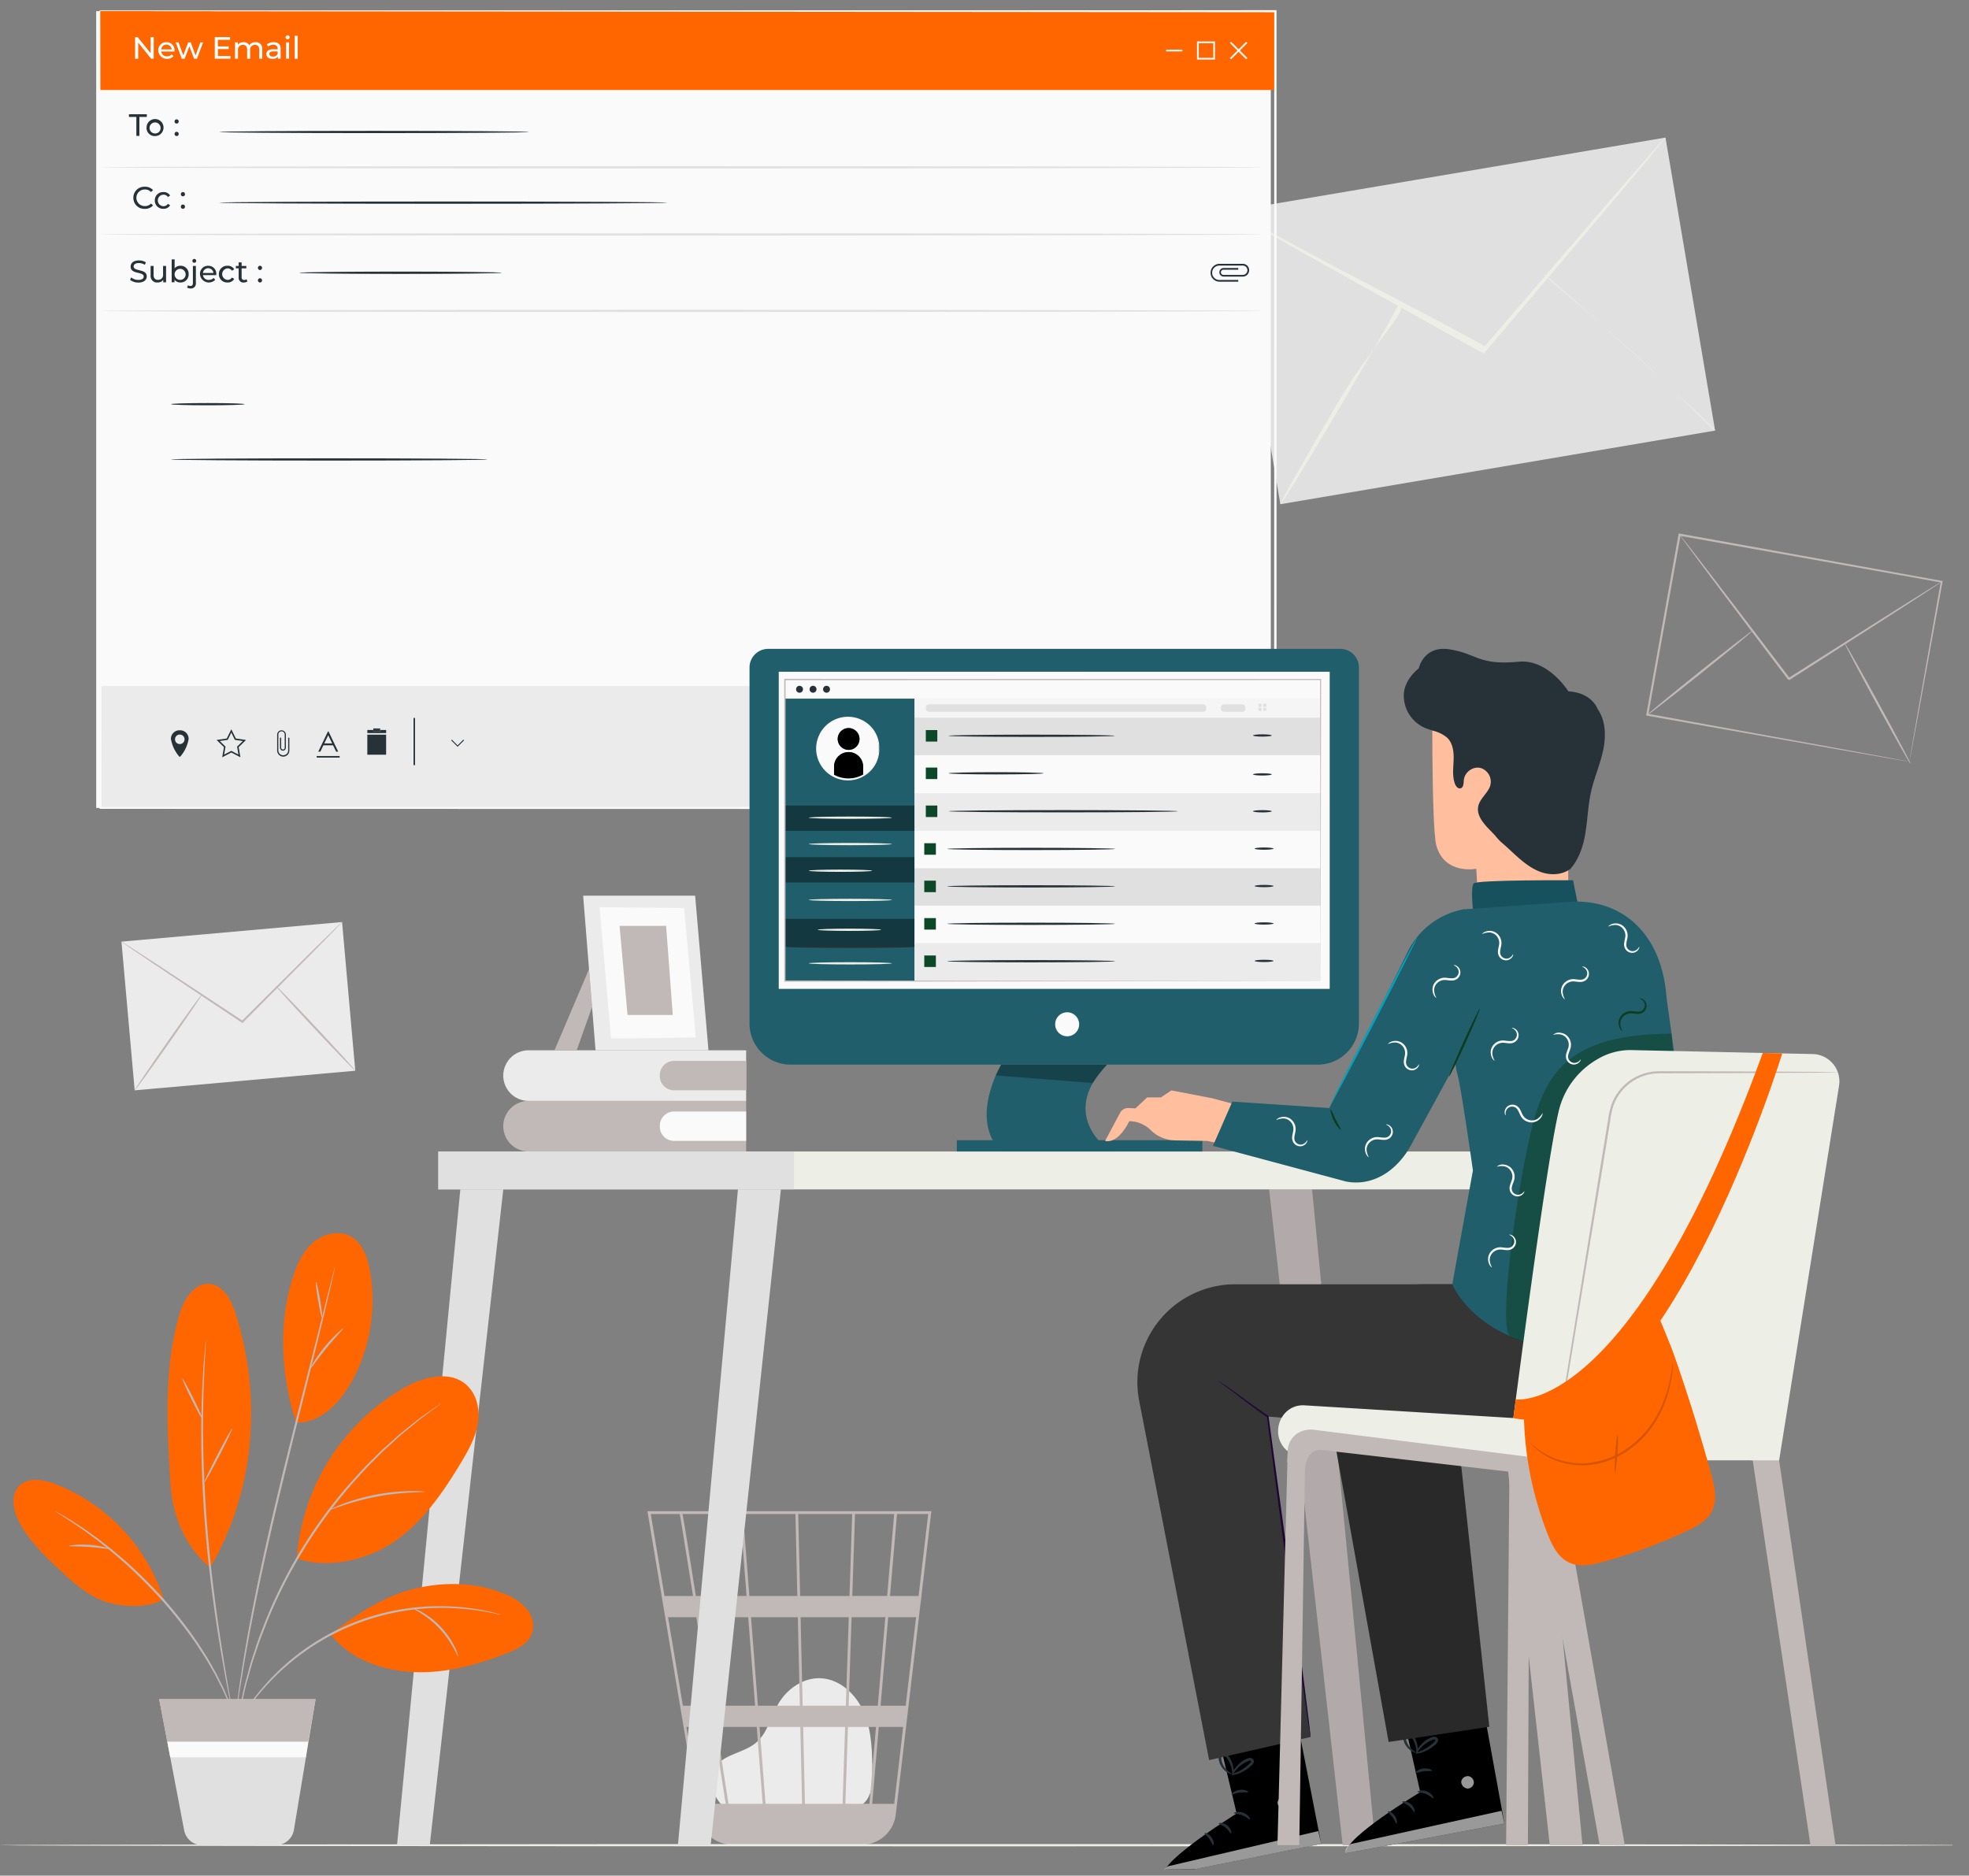 <svg xmlns="http://www.w3.org/2000/svg" xmlns:xlink="http://www.w3.org/1999/xlink" width="636.43" height="606.268" viewBox="0 0 636.43 606.268">
  <rect x="0" y="0" width="636.43" height="606.268" fill="#808080" stroke="none"/>
  <defs>
    <clipPath id="clip-path">
      <path id="Caminho_464" data-name="Caminho 464" d="M184.825,263.18l631.1-3.274V862.9l-631.1,3.274Z" fill="none"/>
    </clipPath>
    <clipPath id="clip-path-2">
      <rect id="Retângulo_231" data-name="Retângulo 231" width="379.947" height="39.601" transform="translate(217.229 481.653)" fill="none"/>
    </clipPath>
    <clipPath id="clip-path-3">
      <rect id="Retângulo_232" data-name="Retângulo 232" width="35.947" height="5.938" transform="translate(506.688 604.031)" fill="none"/>
    </clipPath>
    <clipPath id="clip-path-4">
      <rect id="Retângulo_233" data-name="Retângulo 233" width="41.895" height="8.174" transform="translate(438.53 520.28)" fill="none"/>
    </clipPath>
    <clipPath id="clip-path-5">
      <rect id="Retângulo_234" data-name="Retângulo 234" width="41.895" height="8.174" transform="translate(438.53 536.969)" fill="none"/>
    </clipPath>
    <clipPath id="clip-path-6">
      <rect id="Retângulo_235" data-name="Retângulo 235" width="41.895" height="9.039" transform="translate(438.53 556.901)" fill="none"/>
    </clipPath>
    <clipPath id="clip-path-7">
      <rect id="Retângulo_236" data-name="Retângulo 236" width="4.094" height="4.048" transform="translate(657.119 833.976)" fill="none"/>
    </clipPath>
    <clipPath id="clip-path-8">
      <rect id="Retângulo_237" data-name="Retângulo 237" width="51.359" height="13.731" transform="translate(619.722 845.22)" fill="none"/>
    </clipPath>
    <clipPath id="clip-path-9">
      <rect id="Retângulo_238" data-name="Retângulo 238" width="4.096" height="4.047" transform="translate(597.736 840.68)" fill="none"/>
    </clipPath>
    <clipPath id="clip-path-10">
      <rect id="Retângulo_239" data-name="Retângulo 239" width="51.235" height="14.398" transform="translate(560.643 851.777)" fill="none"/>
    </clipPath>
    <clipPath id="clip-path-11">
      <rect id="Retângulo_240" data-name="Retângulo 240" width="59.321" height="101.145" transform="translate(671.632 593.999)" fill="none"/>
    </clipPath>
  </defs>
  <g id="Grupo_194" data-name="Grupo 194" transform="translate(-184.825 -259.905)">
    <rect id="Retângulo_230" data-name="Retângulo 230" width="636.43" height="602.994" transform="translate(184.825 263.18)" fill="none"/>
    <g id="Grupo_104" data-name="Grupo 104">
      <g id="Grupo_103" data-name="Grupo 103">
        <g id="Grupo_193" data-name="Grupo 193">
          <g id="Grupo_192" data-name="Grupo 192" clip-path="url(#clip-path)">
            <g id="Grupo_102" data-name="Grupo 102">
              <path id="Caminho_151" data-name="Caminho 151" d="M691.556,488.342l.2,67.391-28.91,1.379-.836-16.391s-10.269,2.039-12.918-7.5c-1.693-6.092-1.271-53.175-1.271-53.175Z" fill="#ffbe9d"/>
              <path id="Caminho_152" data-name="Caminho 152" d="M692.061,541.121c3.078-3.2,4.5-7.648,5.217-12.029s.84-8.853,1.8-13.191c1.01-4.551,2.931-8.862,3.91-13.42s.888-9.661-1.812-13.461c0,0-1.782-5.221-9.418-5.644,0,0-6.485-10.5-16.063-9.581-13.024,1.246-13.379-2.585-22.35-4-8.386-1.319-9.944,6.156-9.944,6.156s-4.611,3.424-4.824,8.354a1.155,1.155,0,0,1-.005.132,11.366,11.366,0,0,0,7.771,11.11q.867.293,1.741.572a11.03,11.03,0,0,1,4.57,2.3c1.814,1.807,2.111,4.617,2.017,7.18s-.457,5.205.408,7.613c.294.822,1,1.723,1.843,1.5,1.005-.268.96-1.668,1.059-2.7.286-3.017,4.163-5.308,6.889-3.1a4.615,4.615,0,0,1,1.385,5.612c-1.013,2.123-3.223,3.783-3.652,6.135-.722,3.963,3.928,7.428,5.7,9.583a16.014,16.014,0,0,0,2.028,2.129c3.836,3.229,7.6,7.694,12.641,9.443,3.383,1.171,7.5.879,10.073-1.617" fill="#263238"/>
              <path id="Caminho_156" data-name="Caminho 156" d="M660.912,553.854s-.788-7.16.246-8.389,32.13-1.024,32.13-1.024l1.637,8.211-3.461,6.139-29.581,2.572Z" fill="#17515d"/>
              <path id="Caminho_23" data-name="Caminho 23" d="M419.115,844.341c-1.962-1.682-6.337-7.011-2.968-13.211,1.237-2.271,3.865-3.4,6.242-4.4s4.878-1.869,6.845-3.545c3.711-3.157,4.734-8.4,7.2-12.614,2.829-4.836,8.107-8.456,13.684-8.2,6.385.291,11.71,5.507,14.125,11.453s2.5,12.551,2.549,18.972c.026,3.551-.131,7.555-2.737,9.953-2.4,2.21-6.024,2.238-9.28,2.138l-34.9-1.073" fill="#ebebeb"/>
              <path id="Caminho_24" data-name="Caminho 24" d="M485.863,748.374H394.085l16.532,98.579a11.01,11.01,0,0,0,7.837,8.777c.109.034.219.057.321.087.274.07.537.162.817.211a11.52,11.52,0,0,0,1.869.219c.006.03.01.064.015.095l.448-.071H462.83a11.536,11.536,0,0,0,2.247-.22,11.052,11.052,0,0,0,9.286-9.635l7.968-67.922.361-2.7h-.042l3.155-26.9ZM468.55,811.256h-9.419l.949-28.61h10.914Zm3.358-28.61h9.014l-3.357,28.61H469.46ZM445,842.971l-.573-24.854h13.563l-.825,24.854Zm-14.665-24.858h13.179l.573,24.854h-11.82Zm1.018,24.854H420.3c-1.05-6.706-2.419-15.433-3.9-24.854h13.014ZM429.8,811.252l-2.224-28.61H442.7l.66,28.61Zm14.465,0-.66-28.61H459.17l-.95,28.61Zm-.817-35.472-.611-26.491h17.436L459.4,775.78Zm-.912,0H427.046l-2.059-26.491h16.944Zm-16.407,0H409.74c-.579-3.659-1.131-7.124-1.628-10.239-1.71-10.711-2.353-14.74-2.71-16.255h18.672Zm.533,6.861,2.224,28.609H415.333c-.456-2.9-.918-5.839-1.381-8.779-1.063-6.753-2.127-13.505-3.126-19.831ZM414.409,811.25h-8.856l-4.8-28.609H409.9c1.4,8.842,2.947,18.687,4.506,28.609m1.077,6.861c1.351,8.6,2.679,17.081,3.9,24.853h-8.51L406.7,818.113Zm42.589,24.853.825-24.853h9.065l-2.124,24.853Zm2.231-67.185.879-26.491h12.653l-2.263,26.491ZM404.538,749.29c.363,1.916,2.039,12.341,4.287,26.491h-9.212L395.17,749.29Zm69.312,93.681h-7.1l2.124-24.854h7.879Zm7.883-67.185H472.5l2.263-26.492h10.081Z" fill="#c1b8b8"/>
              <rect id="Retângulo_76" data-name="Retângulo 76" width="142.521" height="96.065" transform="translate(582.63 328.17) rotate(-9.613)" fill="#e0e0e0"/>
              <path id="Caminho_25" data-name="Caminho 25" d="M723.142,304.362a10.057,10.057,0,0,1-1.1,1.481l-3.331,4.092-12.441,14.9-41.528,48.975-.342.4-.465-.257-1.12-.621-56.83-31.7-17.148-9.736-4.632-2.7a10.1,10.1,0,0,1-1.572-1.02,10.117,10.117,0,0,1,1.7.792l4.749,2.492,17.35,9.378c14.7,8.087,36.885,19.148,59.1,31.373l-.962.621-.8.146,41.821-48.723,12.751-14.638q2.19-2.451,3.518-3.933a10.053,10.053,0,0,1,1.291-1.319" fill="#edefe6"/>
              <path id="Caminho_26" data-name="Caminho 26" d="M598.678,422.881c-.308-.182,8.059-14.95,18.687-32.993,12.063-20.478,23.612-30.084,19.8-32.338.307.181-8.057,14.95-18.686,33s-19.492,32.516-19.8,32.335" fill="#edefe6"/>
              <path id="Caminho_27" data-name="Caminho 27" d="M683.671,348.452c.241-.265,12.861,10.855,28.2,24.831s27.566,25.526,27.325,25.791-10.779-10.852-26.115-24.834-29.646-25.522-29.4-25.787" fill="#edefe6"/>
              <rect id="Retângulo_77" data-name="Retângulo 77" width="71.587" height="48.253" transform="translate(224.084 564.277) rotate(-5.077)" fill="#ebebeb"/>
              <path id="Caminho_28" data-name="Caminho 28" d="M295.39,557.942a4.921,4.921,0,0,1-.607.7l-1.831,1.917c-1.661,1.7-3.978,4.062-6.824,6.968L263.386,590.4l-.187.189-.22-.147-.536-.355-27.2-18.138-8.2-5.557-2.21-1.539a5.189,5.189,0,0,1-.747-.573,5.2,5.2,0,0,1,.819.465l2.279,1.437,8.315,5.386,27.3,17.978.537.355-.408.042c8.928-8.873,16.99-16.883,22.878-22.736,2.908-2.843,5.277-5.166,6.97-6.822.8-.761,1.429-1.369,1.915-1.831a5.118,5.118,0,0,1,.7-.607" fill="#c1b8b8"/>
              <path id="Caminho_29" data-name="Caminho 29" d="M228.355,612.34c-.147-.1,4.63-7.166,10.662-15.777s11.055-15.508,11.2-15.4-4.63,7.168-10.67,15.777S228.5,612.441,228.355,612.34" fill="#c1b8b8"/>
              <path id="Caminho_30" data-name="Caminho 30" d="M273.872,578.451c.13-.122,6.01,5.948,13.13,13.555s12.788,13.877,12.658,14-6.01-5.946-13.133-13.557-12.787-13.876-12.657-14" fill="#c1b8b8"/>
              <path id="Caminho_31" data-name="Caminho 31" d="M801.988,506.111s.048-.38.162-1.082q.184-1.092.523-3.1c.472-2.727,1.158-6.688,2.033-11.745,1.781-10.132,4.332-24.65,7.438-42.315l.229.33-84.719-15.125h-.006l.41-.284c-3.738,20.77-7.286,40.5-10.467,58.18l-.261-.375L778.3,501.7l17.426,3.213,4.641.873,1.2.235a4.006,4.006,0,0,1,.418.1,2.793,2.793,0,0,1-.387-.051l-1.174-.19-4.593-.785c-4.061-.707-9.948-1.733-17.383-3.03l-61.234-10.82-.318-.056.059-.32c3.162-17.68,6.691-37.417,10.406-58.191l.062-.347.349.061h.006l84.694,15.26.281.05-.051.28c-3.239,17.715-5.9,32.275-7.762,42.436-.933,5.019-1.662,8.949-2.164,11.652q-.373,1.964-.577,3.033c-.132.679-.212,1.012-.212,1.012" fill="#c1b8b8"/>
              <path id="Caminho_32" data-name="Caminho 32" d="M812.426,447.928a7.511,7.511,0,0,1-.964.7l-2.842,1.888L798.1,457.35l-34.846,22.327c-.948-.167-.27-.057-.486-.1l-.015-.019-.029-.038-.056-.076-.11-.151-.227-.3-.456-.6-.907-1.2-1.794-2.37-3.508-4.636c-2.294-3.039-4.507-5.973-6.62-8.769l-11.177-14.873-7.486-10.066q-1.265-1.736-2.007-2.757a7.368,7.368,0,0,1-.66-.989,7.637,7.637,0,0,1,.77.9q.783.988,2.112,2.676l7.666,9.93c3.229,4.224,7.055,9.233,11.3,14.782l6.654,8.745q1.727,2.277,3.517,4.629l1.8,2.368.907,1.2.456.6.229.3.11.151.056.075.03.037.014.02c-.205-.035.481.1-.457-.071l34.956-22.152,10.638-6.646,2.912-1.777a7.5,7.5,0,0,1,1.041-.578" fill="#c1b8b8"/>
              <path id="Caminho_33" data-name="Caminho 33" d="M751.256,463.8c.122.152-7.425,6.4-16.853,13.943s-17.176,13.545-17.3,13.392,7.424-6.393,16.856-13.944,17.172-13.542,17.295-13.391" fill="#c1b8b8"/>
              <path id="Caminho_34" data-name="Caminho 34" d="M802.412,506.886c-.171.1-5.08-8.564-10.962-19.333s-10.513-19.581-10.341-19.676,5.077,8.562,10.961,19.335,10.514,19.58,10.342,19.676" fill="#c1b8b8"/>
              <path id="Caminho_35" data-name="Caminho 35" d="M426,615.755v16.352H355.676a8.177,8.177,0,0,1,0-16.354" fill="#c1b8b8"/>
              <path id="Caminho_36" data-name="Caminho 36" d="M426,628.681H402.7a4.609,4.609,0,0,1-4.609-4.609v-.28a4.609,4.609,0,0,1,4.609-4.609H426Z" fill="#fafafa"/>
              <path id="Caminho_37" data-name="Caminho 37" d="M426,599.4v16.357H355.676a8.178,8.178,0,0,1,0-16.357Z" fill="#ebebeb"/>
              <path id="Caminho_38" data-name="Caminho 38" d="M426,612.328H402.7a4.61,4.61,0,0,1-4.609-4.609v-.281a4.61,4.61,0,0,1,4.609-4.609H426Z" fill="#c1b8b8"/>
              <path id="Caminho_39" data-name="Caminho 39" d="M375.213,573.164,364.044,599.4h7.189l4.962-14.012Z" fill="#c1b8b8"/>
              <path id="Caminho_40" data-name="Caminho 40" d="M409.51,549.424l4.315,49.976H377.319l-4.01-49.976Z" fill="#ebebeb"/>
              <path id="Caminho_41" data-name="Caminho 41" d="M405.944,553.388l3.782,41.86-27.4.361-3.706-42.464Z" fill="#fafafa"/>
              <path id="Caminho_42" data-name="Caminho 42" d="M400.13,559.183l2.151,28.8h-14.62l-2.579-28.8Z" fill="#c1b8b8"/>
              <path id="Caminho_43" data-name="Caminho 43" d="M821.255,856.339c0,.2-142.481.366-318.2.366-175.779,0-318.228-.163-318.228-.366s142.451-.366,318.228-.366c175.718,0,318.2.162,318.2.366" fill="#edefe6"/>
              <rect id="Retângulo_78" data-name="Retângulo 78" width="379.658" height="257.546" transform="translate(215.923 263.515)" fill="#fafafa"/>
              <path id="Caminho_44" data-name="Caminho 44" d="M597.321,521.254H217.085V263.322H597.321Zm-.291-257.739H217.372v257.55H597.03" fill="#fafafa"/>
              <path id="Caminho_45" data-name="Caminho 45" d="M597.321,521.254H217.085V263.322H597.321Zm-.291-257.739H217.372v257.55H597.03" fill="#fafafa"/>
              <path id="Retângulo_79" data-name="Retângulo 79" d="M0,0H379.947V25.532H0Z" transform="translate(217.229 263.467)" fill="#f60"/>
              <g id="Grupo_74" data-name="Grupo 74">
                <g id="Grupo_73" data-name="Grupo 73">
                  <g id="Grupo_173" data-name="Grupo 173">
                    <g id="Grupo_172" data-name="Grupo 172" clip-path="url(#clip-path-2)">
                      <g id="Grupo_72" data-name="Grupo 72">
                        <rect id="Retângulo_80" data-name="Retângulo 80" width="379.947" height="39.601" transform="translate(217.229 481.653)" fill="#ebebeb"/>
                      </g>
                    </g>
                  </g>
                </g>
              </g>
              <path id="Caminho_46" data-name="Caminho 46" d="M289.347,500.817h3.137l.989,2.055h.674l-3.14-6.556h-.172l-3.147,6.556h.681Zm1.571-3.268,1.27,2.657h-2.547Z" fill="#263238"/>
              <rect id="Retângulo_82" data-name="Retângulo 82" width="7.428" height="0.523" transform="translate(287.18 504.269)" fill="#263238"/>
              <path id="Caminho_47" data-name="Caminho 47" d="M243.185,495.954h-.5a2.764,2.764,0,0,0-2.609,2.817,11.7,11.7,0,0,0,2.609,5.587s.2.343.5,0a11.7,11.7,0,0,0,2.61-5.587,2.764,2.764,0,0,0-2.61-2.817m-.25,4.459a1.539,1.539,0,1,1,1.539-1.539h0a1.539,1.539,0,0,1-1.539,1.539" fill="#263238"/>
              <path id="Caminho_48" data-name="Caminho 48" d="M277.971,502.5a1.591,1.591,0,0,1-3.18,0v-5.136a1.029,1.029,0,1,1,2.057,0h0v4.356h.006a.585.585,0,0,1-1.143-.009v-3.354h-.385v3.363h.012a.95.95,0,0,0,1.883,0h.009v-.086c0-.024,0-.046,0-.071h0v-4.247h0a1.413,1.413,0,0,0-2.823,0h0v5.366h.01a1.972,1.972,0,0,0,3.927,0h.009v-4.324h-.382Z" fill="#263238"/>
              <path id="Caminho_49" data-name="Caminho 49" d="M261.062,498.612l-1.472-2.979-1.47,2.979-3.289.478,2.379,2.321-.562,3.277,2.942-1.548,2.943,1.547-.563-3.277,2.381-2.321Zm.833,5.2-2.308-1.209-2.308,1.209.42-2.442.024-.125-1.869-1.818,2.58-.375,1.15-2.336,1.155,2.336,2.574.375-1.766,1.733-.089.087Z" fill="#263238"/>
              <path id="Caminho_50" data-name="Caminho 50" d="M318.972,491.973h-.478v15.265h.478Zm-.235,15.264" fill="#263238"/>
              <rect id="Retângulo_83" data-name="Retângulo 83" width="6.077" height="6.477" transform="translate(303.553 497.375)" fill="#263238"/>
              <path id="Caminho_51" data-name="Caminho 51" d="M305.473,495.859v.5h2.24v-.5h1.918v1h-6.078v-1Z" fill="#263238"/>
              <rect id="Retângulo_84" data-name="Retângulo 84" width="2.239" height="0.498" transform="translate(305.473 495.361)" fill="#263238"/>
              <rect id="Retângulo_85" data-name="Retângulo 85" width="2.239" height="0.498" transform="translate(305.473 495.859)" fill="#263238"/>
              <path id="Caminho_52" data-name="Caminho 52" d="M332.731,500.844l1.869-1.869.226.226-2.088,2.089-2.089-2.089.227-.226Z" fill="#263238"/>
              <path id="Caminho_53" data-name="Caminho 53" d="M561.741,276.512h5.267v-.28h0v-.278h-5.267Z" fill="#fafafa"/>
              <path id="Caminho_54" data-name="Caminho 54" d="M588.013,273.8l-.4-.395-2.436,2.438-2.436-2.437-.394.395,2.436,2.436-2.436,2.437.394.4,2.436-2.437,2.436,2.437.4-.4-2.434-2.438Z" fill="#fafafa"/>
              <path id="Caminho_55" data-name="Caminho 55" d="M571.733,279.146h5.826v-5.832h-5.826Zm.56-5.267H577v4.711h-4.709Z" fill="#fafafa"/>
              <path id="Caminho_56" data-name="Caminho 56" d="M588.587,347.248a2.068,2.068,0,0,0-2-2.064h-7.851v.013a2.887,2.887,0,0,0,0,5.749v.014h6.327V350.4H579a2.326,2.326,0,0,1-.1-4.651h7.62a1.506,1.506,0,1,1,0,3.012h-6.376v.006a.854.854,0,0,1,.011-1.678h4.909v-.562h-4.92v.022a1.389,1.389,0,0,0,0,2.748v.013h.127c.035,0,.069.011.1.011v-.011h6.214a2.07,2.07,0,0,0,2-2.064" fill="#263238"/>
              <path id="Caminho_57" data-name="Caminho 57" d="M234.508,271.9v6.99h-.819l-4.195-5.213v5.213h-1V271.9h.818l4.194,5.212V271.9Z" fill="#fff"/>
              <path id="Caminho_58" data-name="Caminho 58" d="M241.219,276.559h-4.294a1.793,1.793,0,0,0,1.917,1.547,1.975,1.975,0,0,0,1.528-.638l.529.619a2.885,2.885,0,0,1-4.932-1.848,2.59,2.59,0,0,1,2.483-2.694c.058,0,.116,0,.174,0a2.552,2.552,0,0,1,2.62,2.481c0,.082,0,.164-.005.246s-.01.2-.02.288m-4.294-.689h3.4a1.708,1.708,0,0,0-3.4,0" fill="#fff"/>
              <path id="Caminho_59" data-name="Caminho 59" d="M250.469,273.594l-1.979,5.293h-.919l-1.525-4.015-1.548,4.016h-.918l-1.969-5.294h.909l1.539,4.216,1.6-4.216h.809l1.568,4.234,1.578-4.234Z" fill="#fff"/>
              <path id="Caminho_60" data-name="Caminho 60" d="M259.324,278.018v.869h-5.073V271.9h4.933v.869h-3.933v2.146h3.5v.849h-3.5v2.257Z" fill="#fff"/>
              <path id="Caminho_61" data-name="Caminho 61" d="M269.582,275.841v3.046h-.961v-2.936c0-1.039-.5-1.548-1.368-1.548a1.539,1.539,0,0,0-1.6,1.473,1.522,1.522,0,0,0,.015.286v2.726h-.959v-2.937c0-1.039-.5-1.548-1.369-1.548a1.538,1.538,0,0,0-1.6,1.473,1.608,1.608,0,0,0,.014.286v2.726h-.958v-5.294h.919v.789a2.144,2.144,0,0,1,1.827-.838,1.958,1.958,0,0,1,1.838.978,2.382,2.382,0,0,1,2.035-.978,2.028,2.028,0,0,1,2.18,1.866,2,2,0,0,1-.012.43" fill="#fff"/>
              <path id="Caminho_62" data-name="Caminho 62" d="M275.532,275.691v3.195h-.907v-.7a1.968,1.968,0,0,1-1.738.758c-1.2,0-1.957-.638-1.957-1.557,0-.849.55-1.548,2.127-1.548h1.52v-.189c0-.809-.468-1.28-1.417-1.28a2.682,2.682,0,0,0-1.677.571l-.4-.719a3.518,3.518,0,0,1,2.187-.679c1.448,0,2.266.7,2.266,2.147m-.959,1.577v-.739H273.1c-.948,0-1.216.368-1.216.819,0,.529.439.858,1.168.858a1.538,1.538,0,0,0,1.527-.938" fill="#fff"/>
              <path id="Caminho_63" data-name="Caminho 63" d="M277.133,271.956a.632.632,0,0,1,.634-.628h.015a.619.619,0,0,1,.647.591v.017a.65.65,0,0,1-1.3.02m.17,1.638h.959v5.293H277.3Z" fill="#fff"/>
              <rect id="Retângulo_86" data-name="Retângulo 86" width="0.959" height="7.41" transform="translate(280.086 271.478)" fill="#fff"/>
              <path id="Caminho_64" data-name="Caminho 64" d="M228.9,297.7h-2.4v-.868h5.781v.868h-2.4v6.122H228.9Z" fill="#263238"/>
              <path id="Caminho_65" data-name="Caminho 65" d="M232.19,301.177a2.748,2.748,0,1,1,2.787,2.708h-.031a2.633,2.633,0,0,1-2.754-2.506c0-.067,0-.134,0-.2m4.533,0a1.784,1.784,0,1,0-1.777,1.869,1.737,1.737,0,0,0,1.781-1.691,1.519,1.519,0,0,0,0-.178" fill="#263238"/>
              <path id="Caminho_66" data-name="Caminho 66" d="M241.247,299.159a.667.667,0,0,1,.656-.678h.024a.66.66,0,0,1,.66.659c0,.006,0,.013,0,.019a.666.666,0,0,1-.642.689h-.017a.676.676,0,0,1-.68-.673v-.016m0,4.035a.669.669,0,0,1,.658-.679h.022a.66.66,0,0,1,.66.659v.02a.66.66,0,0,1-.63.688h-.029a.675.675,0,0,1-.68-.67v-.018" fill="#263238"/>
              <path id="Caminho_67" data-name="Caminho 67" d="M227.927,323.841a3.536,3.536,0,0,1,3.491-3.579c.073,0,.145,0,.218,0a3.454,3.454,0,0,1,2.655,1.089l-.648.628a2.593,2.593,0,0,0-1.968-.829,2.688,2.688,0,0,0-.153,5.374h.153a2.6,2.6,0,0,0,1.968-.84l.648.631a3.468,3.468,0,0,1-2.666,1.1,3.533,3.533,0,0,1-3.691-3.367c0-.07-.005-.139,0-.208" fill="#263238"/>
              <path id="Caminho_68" data-name="Caminho 68" d="M234.861,324.69a2.638,2.638,0,0,1,2.574-2.7c.075,0,.151,0,.226,0a2.361,2.361,0,0,1,2.155,1.129l-.729.471a1.648,1.648,0,0,0-1.436-.76,1.863,1.863,0,0,0,0,3.725,1.648,1.648,0,0,0,1.436-.758l.729.458a2.368,2.368,0,0,1-2.155,1.138,2.652,2.652,0,0,1-2.793-2.5c0-.068,0-.136,0-.2" fill="#263238"/>
              <path id="Caminho_69" data-name="Caminho 69" d="M243.278,322.673a.667.667,0,0,1,.656-.679h.023a.66.66,0,0,1,.66.66v.019a.666.666,0,0,1-.643.688h-.017a.676.676,0,0,1-.679-.673v-.016m0,4.035a.669.669,0,0,1,.657-.68h.022a.66.66,0,0,1,.66.66v.02a.66.66,0,0,1-.631.687h-.029a.675.675,0,0,1-.679-.67v-.018" fill="#263238"/>
              <path id="Caminho_70" data-name="Caminho 70" d="M226.874,350.357l.368-.78a3.593,3.593,0,0,0,2.309.809c1.209,0,1.727-.468,1.727-1.078,0-1.707-4.233-.629-4.233-3.225,0-1.078.838-2,2.676-2a4.119,4.119,0,0,1,2.248.618l-.33.8a3.609,3.609,0,0,0-1.917-.568c-1.188,0-1.7.5-1.7,1.108,0,1.708,4.233.641,4.233,3.207,0,1.068-.859,1.987-2.706,1.987a4.147,4.147,0,0,1-2.676-.879" fill="#263238"/>
              <path id="Caminho_71" data-name="Caminho 71" d="M238.5,345.863v5.293h-.913v-.8a2.148,2.148,0,0,1-1.8.858,2.078,2.078,0,0,1-2.279-1.857,2.125,2.125,0,0,1,0-.451v-3.044h.959V348.8c0,1.039.518,1.558,1.429,1.558a1.561,1.561,0,0,0,1.638-1.759v-2.735Z" fill="#263238"/>
              <path id="Caminho_72" data-name="Caminho 72" d="M245.8,348.51a2.578,2.578,0,0,1-2.442,2.7c-.078,0-.156,0-.234,0a2.233,2.233,0,0,1-1.887-.9v.839h-.919v-7.409h.954v2.916a2.252,2.252,0,0,1,1.848-.849,2.569,2.569,0,0,1,2.676,2.456c0,.08,0,.16,0,.24m-.968,0a1.784,1.784,0,1,0-1.788,1.869,1.745,1.745,0,0,0,1.792-1.7c0-.058,0-.116,0-.174" fill="#263238"/>
              <path id="Caminho_73" data-name="Caminho 73" d="M245.3,352.833l.31-.738a1.2,1.2,0,0,0,.778.25c.509,0,.789-.321.789-.929v-5.555h.959v5.532a1.579,1.579,0,0,1-1.383,1.753,1.546,1.546,0,0,1-.3.006,1.882,1.882,0,0,1-1.149-.32M247,344.225a.632.632,0,0,1,.635-.629h.014a.624.624,0,1,1-.649.629" fill="#263238"/>
              <path id="Caminho_74" data-name="Caminho 74" d="M254.719,348.828h-4.3a1.792,1.792,0,0,0,1.917,1.547,1.979,1.979,0,0,0,1.528-.638l.528.619a2.885,2.885,0,0,1-4.932-1.848,2.591,2.591,0,0,1,2.484-2.694c.057,0,.114,0,.172,0a2.552,2.552,0,0,1,2.621,2.48c0,.082,0,.164-.005.247s-.01.2-.02.288m-4.293-.687h3.4a1.708,1.708,0,0,0-3.4,0" fill="#263238"/>
              <path id="Caminho_75" data-name="Caminho 75" d="M255.572,348.509a2.644,2.644,0,0,1,2.588-2.7c.069,0,.139,0,.208,0a2.364,2.364,0,0,1,2.158,1.129l-.73.471a1.649,1.649,0,0,0-1.437-.76,1.869,1.869,0,0,0,0,3.726,1.649,1.649,0,0,0,1.437-.759l.73.458a2.368,2.368,0,0,1-2.158,1.139,2.652,2.652,0,0,1-2.793-2.5c0-.067,0-.135,0-.2" fill="#263238"/>
              <path id="Caminho_76" data-name="Caminho 76" d="M264.8,350.847a1.811,1.811,0,0,1-1.159.368,1.508,1.508,0,0,1-1.675-1.322,1.493,1.493,0,0,1,0-.334v-2.906h-.9v-.789h.9v-1.158h.958v1.158h1.518v.789h-1.518v2.866a.781.781,0,0,0,.829.889,1.207,1.207,0,0,0,.749-.25Z" fill="#263238"/>
              <path id="Caminho_77" data-name="Caminho 77" d="M268.19,346.492a.666.666,0,0,1,.656-.678.088.088,0,0,1,.023,0,.659.659,0,0,1,.66.659.131.131,0,0,1,0,.019.666.666,0,0,1-.642.689h-.017a.677.677,0,0,1-.68-.673c0-.005,0-.011,0-.016m0,4.035a.667.667,0,0,1,.657-.679h.022a.66.66,0,0,1,.66.659v.02a.66.66,0,0,1-.63.688h-.029a.675.675,0,0,1-.68-.67.154.154,0,0,1,0-.022" fill="#263238"/>
              <path id="Caminho_78" data-name="Caminho 78" d="M355.819,302.569c0,.2-22.411.366-50.048.366s-50.052-.164-50.052-.366,22.4-.366,50.052-.366,50.048.163,50.048.366" fill="#263238"/>
              <path id="Caminho_79" data-name="Caminho 79" d="M400.516,325.407c0,.2-32.417.366-72.395.366s-72.4-.163-72.4-.366,32.41-.366,72.4-.366,72.395.164,72.395.366" fill="#263238"/>
              <path id="Caminho_80" data-name="Caminho 80" d="M346.974,348.069a2.257,2.257,0,0,1-.66.074l-1.9.069-7,.117c-5.914.066-14.083.11-23.107.11s-17.2-.041-23.111-.11l-7-.117-1.9-.069a2.257,2.257,0,0,1-.66-.074,2.223,2.223,0,0,1,.66-.073l1.9-.07,7-.116c5.914-.066,14.084-.11,23.111-.11s17.193.04,23.107.11l7,.116,1.9.07a2.257,2.257,0,0,1,.66.073" fill="#263238"/>
              <path id="Caminho_81" data-name="Caminho 81" d="M593.076,360.4c0,.2-84.109.366-187.842.366-103.767,0-187.859-.164-187.859-.366s84.092-.366,187.859-.366c103.731,0,187.842.164,187.842.366" fill="#e0e0e0"/>
              <path id="Caminho_82" data-name="Caminho 82" d="M593.076,335.678c0,.2-84.142.366-187.913.366-103.808,0-187.934-.162-187.934-.366s84.127-.365,187.934-.365c103.767,0,187.913.163,187.913.365" fill="#e0e0e0"/>
              <path id="Caminho_83" data-name="Caminho 83" d="M593.076,313.989c0,.2-84.109.366-187.842.366-103.767,0-187.859-.164-187.859-.366s84.092-.366,187.859-.366c103.731,0,187.842.163,187.842.366" fill="#e0e0e0"/>
              <path id="Caminho_84" data-name="Caminho 84" d="M263.931,390.55c0,.2-5.341.366-11.928.366s-11.928-.164-11.928-.366,5.339-.366,11.928-.366,11.928.164,11.928.366" fill="#263238"/>
              <path id="Caminho_85" data-name="Caminho 85" d="M342.394,408.415c0,.2-22.9.366-51.157.366s-51.161-.164-51.161-.366,22.9-.366,51.161-.366,51.157.164,51.157.366" fill="#263238"/>
              <path id="Caminho_86" data-name="Caminho 86" d="M217.373,263.51c2.99,0,155.9-.132,379.659-.33h.329v.33c.01,78.386.02,165.685.031,257.515v.4h-.366c-142.892-.026-274.782-.05-379.658-.071h-.295v-.29c.179-156.808.291-255.141.295-257.55,0,2.4.11,100.738.294,257.55l-.294-.295c104.877-.02,236.766-.045,379.658-.07l-.367.365v-.031c.011-91.83.022-179.128.031-257.515l.336.336c-223.75-.2-376.669-.332-379.653-.34" fill="#fafafa"/>
              <path id="Caminho_87" data-name="Caminho 87" d="M610.775,604.031h-170.4a13.289,13.289,0,0,1-13.287-13.287V475.669a6.026,6.026,0,0,1,6.026-6.026H618.036a6.026,6.026,0,0,1,6.026,6.026V590.744a13.289,13.289,0,0,1-13.287,13.287" fill="#205e6b"/>
              <path id="Caminho_89" data-name="Caminho 89" d="M542.635,604.031H508.423s-10.527,17.552,0,28.08h35.384s-17.442-11.421-1.173-28.08" fill="#205e6b"/>
              <g id="Grupo_77" data-name="Grupo 77" opacity="0.3">
                <g id="Grupo_76" data-name="Grupo 76">
                  <g id="Grupo_175" data-name="Grupo 175">
                    <g id="Grupo_174" data-name="Grupo 174" clip-path="url(#clip-path-3)">
                      <g id="Grupo_75" data-name="Grupo 75">
                        <path id="Caminho_90" data-name="Caminho 90" d="M508.422,604.031l-1.733,3.48,31.354,2.457a73.836,73.836,0,0,1,4.591-5.936Z"/>
                      </g>
                    </g>
                  </g>
                </g>
              </g>
              <path id="Caminho_91" data-name="Caminho 91" d="M533.638,590.991a3.878,3.878,0,1,1-3.88-3.877h0a3.878,3.878,0,0,1,3.877,3.877" fill="#fafafa"/>
              <rect id="Retângulo_88" data-name="Retângulo 88" width="178.085" height="102.492" transform="translate(436.533 477.046)" fill="#fafafa"/>
              <path id="Retângulo_89" data-name="Retângulo 89" d="M0,0H41.913V91.308H0Z" transform="translate(438.529 485.723)" fill="#205e6b"/>
              <g id="Grupo_80" data-name="Grupo 80" opacity="0.4">
                <g id="Grupo_79" data-name="Grupo 79">
                  <g id="Grupo_177" data-name="Grupo 177">
                    <g id="Grupo_176" data-name="Grupo 176" clip-path="url(#clip-path-4)">
                      <g id="Grupo_78" data-name="Grupo 78">
                        <rect id="Retângulo_90" data-name="Retângulo 90" width="41.895" height="8.173" transform="translate(438.53 520.281)"/>
                      </g>
                    </g>
                  </g>
                </g>
              </g>
              <g id="Grupo_83" data-name="Grupo 83" opacity="0.4">
                <g id="Grupo_82" data-name="Grupo 82">
                  <g id="Grupo_179" data-name="Grupo 179">
                    <g id="Grupo_178" data-name="Grupo 178" clip-path="url(#clip-path-5)">
                      <g id="Grupo_81" data-name="Grupo 81">
                        <rect id="Retângulo_92" data-name="Retângulo 92" width="41.895" height="8.173" transform="translate(438.53 536.97)"/>
                      </g>
                    </g>
                  </g>
                </g>
              </g>
              <g id="Grupo_86" data-name="Grupo 86" opacity="0.4">
                <g id="Grupo_85" data-name="Grupo 85">
                  <g id="Grupo_181" data-name="Grupo 181">
                    <g id="Grupo_180" data-name="Grupo 180" clip-path="url(#clip-path-6)">
                      <g id="Grupo_84" data-name="Grupo 84">
                        <rect id="Retângulo_94" data-name="Retângulo 94" width="41.895" height="9.039" transform="translate(438.53 556.901)"/>
                      </g>
                    </g>
                  </g>
                </g>
              </g>
              <path id="Caminho_93" data-name="Caminho 93" d="M473.154,532.741c0,.2-6.034.366-13.476.366s-13.477-.163-13.477-.366,6.034-.366,13.477-.366,13.476.164,13.476.366" fill="#edefe6"/>
              <path id="Caminho_94" data-name="Caminho 94" d="M473.154,524.211c0,.205-6.034.367-13.476.367s-13.477-.163-13.477-.367,6.034-.366,13.477-.366,13.476.164,13.476.366" fill="#edefe6"/>
              <path id="Caminho_95" data-name="Caminho 95" d="M480.441,565.94c0,.2-9.3.366-20.764.366s-20.766-.162-20.766-.366,9.295-.366,20.766-.366,20.764.163,20.764.366" fill="#263238"/>
              <path id="Caminho_96" data-name="Caminho 96" d="M466.771,541.355c0,.2-4.6.366-10.284.366s-10.284-.164-10.284-.366,4.6-.366,10.284-.366,10.284.164,10.284.366" fill="#edefe6"/>
              <path id="Caminho_97" data-name="Caminho 97" d="M469.677,560.44c0,.2-4.605.367-10.285.367s-10.284-.164-10.284-.367,4.6-.365,10.284-.365,10.285.162,10.285.365" fill="#edefe6"/>
              <path id="Caminho_98" data-name="Caminho 98" d="M473.154,550.794c0,.2-6.034.366-13.476.366S446.2,551,446.2,550.794s6.034-.366,13.477-.366,13.476.164,13.476.366" fill="#edefe6"/>
              <path id="Caminho_99" data-name="Caminho 99" d="M473.154,571.288c0,.2-6.034.366-13.476.366s-13.477-.164-13.477-.366,6.034-.366,13.477-.366,13.476.164,13.476.366" fill="#edefe6"/>
              <path id="Caminho_100" data-name="Caminho 100" d="M458.917,491.882a9.976,9.976,0,0,0-4.506,18.882V507.7a4.7,4.7,0,0,1,9.4,0v2.846a9.979,9.979,0,0,0-4.9-18.674m.2,10.412a3.518,3.518,0,1,1,3.517-3.517h0a3.517,3.517,0,0,1-3.517,3.517" fill="#fafafa"/>
              <path id="Caminho_101" data-name="Caminho 101" d="M459.115,503.009a4.7,4.7,0,0,0-4.7,4.7h0v3.053a9.923,9.923,0,0,0,9.4-.208V507.71a4.7,4.7,0,0,0-4.7-4.7h0"/>
              <path id="Caminho_102" data-name="Caminho 102" d="M459.116,495.253a3.518,3.518,0,1,0,3.518,3.518h0a3.518,3.518,0,0,0-3.518-3.518"/>
              <path id="Caminho_103" data-name="Caminho 103" d="M468.962,501.864c-.081,0-.044-.889-.451-2.4a9.941,9.941,0,0,0-3.649-5.326,9.7,9.7,0,0,0-9.168-1.33,9.651,9.651,0,0,0,0,18.114,9.7,9.7,0,0,0,9.168-1.33,9.953,9.953,0,0,0,3.649-5.325c.407-1.513.369-2.407.451-2.4a2.09,2.09,0,0,1,.042.641,7.846,7.846,0,0,1-.22,1.831A9.953,9.953,0,0,1,465.173,510a10.1,10.1,0,0,1-4.3,1.963,10.271,10.271,0,0,1-5.413-.411,10.28,10.28,0,1,1,9.464-18.019c.083.06.166.123.247.186a9.934,9.934,0,0,1,3.613,5.668,7.855,7.855,0,0,1,.22,1.832,2.093,2.093,0,0,1-.042.641" fill="#fafafa"/>
              <rect id="Retângulo_96" data-name="Retângulo 96" width="131.237" height="12.28" transform="translate(480.444 516.273)" fill="#ebebeb"/>
              <rect id="Retângulo_97" data-name="Retângulo 97" width="131.237" height="6.159" transform="translate(480.444 485.725)" fill="#f5f5f5"/>
              <path id="Caminho_104" data-name="Caminho 104" d="M573.707,489.979H485.086a1.013,1.013,0,0,1-1.014-1.011v-.387a1.013,1.013,0,0,1,1.011-1.014h88.624a1.012,1.012,0,0,1,1.013,1.012v.386a1.012,1.012,0,0,1-1.011,1.014h0" fill="#e0e0e0"/>
              <path id="Caminho_105" data-name="Caminho 105" d="M586.362,489.979h-5.9a1.012,1.012,0,0,1-1.012-1.012v-.386a1.013,1.013,0,0,1,1.011-1.014h5.9a1.014,1.014,0,0,1,1.014,1.012v.386a1.013,1.013,0,0,1-1.011,1.014h0" fill="#e0e0e0"/>
              <rect id="Retângulo_98" data-name="Retângulo 98" width="0.993" height="0.993" transform="translate(591.58 487.397)" fill="#e0e0e0"/>
              <rect id="Retângulo_99" data-name="Retângulo 99" width="0.993" height="0.993" transform="translate(591.58 488.71)" fill="#e0e0e0"/>
              <rect id="Retângulo_100" data-name="Retângulo 100" width="0.993" height="0.993" transform="translate(593.126 487.397)" fill="#e0e0e0"/>
              <rect id="Retângulo_101" data-name="Retângulo 101" width="0.993" height="0.993" transform="translate(593.126 488.71)" fill="#e0e0e0"/>
              <rect id="Retângulo_102" data-name="Retângulo 102" width="131.237" height="12.28" transform="translate(480.444 491.883)" fill="#e0e0e0"/>
              <rect id="Retângulo_103" data-name="Retângulo 103" width="3.715" height="3.715" transform="translate(484.072 495.892)" fill="#0c4727"/>
              <path id="Caminho_106" data-name="Caminho 106" d="M545.188,497.737c0,.2-12.045.366-26.9.366s-26.9-.163-26.9-.366,12.043-.366,26.9-.366,26.9.164,26.9.366" fill="#263238"/>
              <path id="Caminho_107" data-name="Caminho 107" d="M595.892,497.636c0,.2-1.357.366-3.032.366s-3.032-.164-3.032-.366,1.358-.366,3.032-.366,3.032.164,3.032.366" fill="#263238"/>
              <rect id="Retângulo_104" data-name="Retângulo 104" width="131.237" height="12.28" transform="translate(480.444 528.454)" fill="#fafafa"/>
              <rect id="Retângulo_105" data-name="Retângulo 105" width="3.751" height="3.715" transform="translate(483.572 532.463)" fill="#0c4727"/>
              <path id="Caminho_108" data-name="Caminho 108" d="M545.275,534.309c0,.2-12.161.366-27.158.366s-27.161-.164-27.161-.366,12.158-.366,27.161-.366,27.158.162,27.158.366" fill="#263238"/>
              <path id="Caminho_109" data-name="Caminho 109" d="M596.463,534.208c0,.2-1.371.366-3.059.366s-3.061-.164-3.061-.366,1.369-.366,3.061-.366,3.059.163,3.059.366" fill="#263238"/>
              <rect id="Retângulo_106" data-name="Retângulo 106" width="131.237" height="12.28" transform="translate(480.444 540.554)" fill="#e0e0e0"/>
              <rect id="Retângulo_107" data-name="Retângulo 107" width="3.751" height="3.715" transform="translate(483.572 544.561)" fill="#0c4727"/>
              <path id="Caminho_110" data-name="Caminho 110" d="M545.275,546.408c0,.2-12.161.366-27.158.366s-27.161-.163-27.161-.366,12.158-.366,27.161-.366,27.158.163,27.158.366" fill="#263238"/>
              <path id="Caminho_111" data-name="Caminho 111" d="M596.463,546.307c0,.2-1.371.366-3.059.366s-3.061-.163-3.061-.366,1.369-.366,3.061-.366,3.059.164,3.059.366" fill="#263238"/>
              <rect id="Retângulo_108" data-name="Retângulo 108" width="131.237" height="12.28" transform="translate(480.444 552.653)" fill="#fafafa"/>
              <rect id="Retângulo_109" data-name="Retângulo 109" width="3.751" height="3.715" transform="translate(483.572 556.661)" fill="#0c4727"/>
              <path id="Caminho_112" data-name="Caminho 112" d="M545.275,558.507c0,.2-12.161.366-27.158.366s-27.161-.163-27.161-.366,12.158-.366,27.161-.366,27.158.163,27.158.366" fill="#263238"/>
              <path id="Caminho_113" data-name="Caminho 113" d="M596.463,558.406c0,.2-1.371.366-3.059.366s-3.061-.164-3.061-.366,1.369-.366,3.061-.366,3.059.163,3.059.366" fill="#263238"/>
              <rect id="Retângulo_110" data-name="Retângulo 110" width="131.237" height="12.28" transform="translate(480.444 564.752)" fill="#ebebeb"/>
              <rect id="Retângulo_111" data-name="Retângulo 111" width="3.751" height="3.715" transform="translate(483.572 568.76)" fill="#0c4727"/>
              <path id="Caminho_114" data-name="Caminho 114" d="M545.275,570.607c0,.2-12.161.366-27.158.366s-27.161-.164-27.161-.366,12.158-.367,27.161-.367,27.158.163,27.158.367" fill="#263238"/>
              <path id="Caminho_115" data-name="Caminho 115" d="M596.463,570.505c0,.2-1.371.368-3.059.368s-3.061-.165-3.061-.368,1.369-.366,3.061-.366,3.059.164,3.059.366" fill="#263238"/>
              <rect id="Retângulo_112" data-name="Retângulo 112" width="131.255" height="12.28" transform="translate(480.425 504.007)" fill="#fafafa"/>
              <rect id="Retângulo_113" data-name="Retângulo 113" width="3.715" height="3.715" transform="translate(484.072 508.015)" fill="#0c4727"/>
              <path id="Caminho_116" data-name="Caminho 116" d="M522.176,509.862c0,.2-6.893.366-15.4.366s-15.4-.164-15.4-.366,6.892-.366,15.4-.366,15.4.164,15.4.366" fill="#263238"/>
              <path id="Caminho_117" data-name="Caminho 117" d="M595.892,510.217c0,.2-1.357.366-3.032.366s-3.032-.164-3.032-.366,1.358-.366,3.032-.366,3.032.164,3.032.366" fill="#263238"/>
              <path id="Caminho_118" data-name="Caminho 118" d="M595.892,522.138c0,.2-1.357.366-3.032.366s-3.032-.164-3.032-.366,1.358-.366,3.032-.366,3.032.164,3.032.366" fill="#263238"/>
              <rect id="Retângulo_114" data-name="Retângulo 114" width="3.715" height="3.715" transform="translate(484.072 520.28)" fill="#0c4727"/>
              <path id="Caminho_119" data-name="Caminho 119" d="M565.57,522.127c0,.2-16.608.366-37.09.366s-37.095-.164-37.095-.366,16.6-.366,37.095-.366,37.09.164,37.09.366" fill="#263238"/>
              <path id="Caminho_120" data-name="Caminho 120" d="M444.375,482.7a1.119,1.119,0,1,1-1.119-1.12,1.12,1.12,0,0,1,1.119,1.12h0" fill="#263238"/>
              <path id="Caminho_121" data-name="Caminho 121" d="M448.738,482.7a1.119,1.119,0,1,1-1.119-1.12,1.118,1.118,0,0,1,1.119,1.12h0" fill="#263238"/>
              <path id="Caminho_122" data-name="Caminho 122" d="M453.1,482.7a1.119,1.119,0,1,1-1.12-1.12,1.118,1.118,0,0,1,1.12,1.12v0" fill="#263238"/>
              <path id="Caminho_123" data-name="Caminho 123" d="M611.68,577.03c0-2.245-.065-37.776-.169-97.475l.169.167-173.138.052h-.013l.22-.22c0,34.474-.01,67.442-.015,97.475l-.205-.205,173.151.205-173.151.206h-.206v-.206c0-30.034-.008-63-.014-97.475v-.22h.232l173.138.052h.169v.169c-.1,59.7-.165,95.231-.169,97.475" fill="#c1b8b8"/>
              <path id="Caminho_124" data-name="Caminho 124" d="M696.328,856.338H685.744L662.137,644.354h13.888Z" fill="#c1b8b8"/>
              <path id="Caminho_125" data-name="Caminho 125" d="M629.405,856.338H618.822L595.034,644.354h13.888Z" fill="#b2aaaa"/>
              <path id="Caminho_126" data-name="Caminho 126" d="M699.577,644.355H326.512V632.111H699.577Z" fill="#edefe6"/>
              <path id="Caminho_127" data-name="Caminho 127" d="M403.943,856.338h10.584l22.708-211.984H423.347Z" fill="#e0e0e0"/>
              <path id="Caminho_128" data-name="Caminho 128" d="M313.152,856.338h10.584L347.5,644.354H333.616Z" fill="#e0e0e0"/>
              <rect id="Retângulo_115" data-name="Retângulo 115" width="114.942" height="12.244" transform="translate(326.51 632.111)" fill="#e0e0e0"/>
              <rect id="Retângulo_116" data-name="Retângulo 116" width="79.369" height="3.66" transform="translate(494.094 628.45)" fill="#205e6b"/>
              <path id="Caminho_129" data-name="Caminho 129" d="M663.58,808.107l7.508,41.244-51.266,9.6C619.2,854,643.885,839.2,643.885,839.2l-5.9-26.228Z"/>
              <g id="Grupo_89" data-name="Grupo 89" opacity="0.6">
                <g id="Grupo_88" data-name="Grupo 88">
                  <g id="Grupo_183" data-name="Grupo 183">
                    <g id="Grupo_182" data-name="Grupo 182" clip-path="url(#clip-path-7)">
                      <g id="Grupo_87" data-name="Grupo 87">
                        <path id="Caminho_130" data-name="Caminho 130" d="M659.316,834.006a2.127,2.127,0,0,1,1.894,2.118,2.046,2.046,0,0,1-2.082,1.9,2.247,2.247,0,0,1-1.995-2.253,2.126,2.126,0,0,1,2.385-1.734" fill="#fff"/>
                      </g>
                    </g>
                  </g>
                </g>
              </g>
              <g id="Grupo_92" data-name="Grupo 92" opacity="0.6">
                <g id="Grupo_91" data-name="Grupo 91">
                  <g id="Grupo_185" data-name="Grupo 185">
                    <g id="Grupo_184" data-name="Grupo 184" clip-path="url(#clip-path-8)">
                      <g id="Grupo_90" data-name="Grupo 90">
                        <path id="Caminho_131" data-name="Caminho 131" d="M671.082,849.348l-.919-4.128-48.805,10.75s-2.1,1.422-1.539,2.982Z" fill="#fff"/>
                      </g>
                    </g>
                  </g>
                </g>
              </g>
              <path id="Caminho_132" data-name="Caminho 132" d="M643,839.087c.055.25,1.329.129,2.711.7,1.4.537,2.235,1.5,2.447,1.361.22-.092-.432-1.518-2.118-2.185s-3.138-.1-3.04.121" fill="#263238"/>
              <path id="Caminho_133" data-name="Caminho 133" d="M638.041,842.324c-.014.252,1.153.475,2.2,1.375,1.074.868,1.5,1.973,1.751,1.917.242-.006.141-1.505-1.184-2.6s-2.807-.933-2.768-.693" fill="#263238"/>
              <path id="Caminho_134" data-name="Caminho 134" d="M636.192,849.331c.237.011.351-1.3-.55-2.556s-2.173-1.576-2.24-1.348c-.1.232.8.824,1.518,1.868.747,1.02,1.016,2.064,1.269,2.04" fill="#263238"/>
              <path id="Caminho_135" data-name="Caminho 135" d="M642.32,832.966c.147.207,1.231-.352,2.664-.521,1.429-.2,2.62.07,2.711-.17.11-.207-1.139-.933-2.823-.711s-2.71,1.227-2.551,1.4" fill="#263238"/>
              <path id="Caminho_136" data-name="Caminho 136" d="M642.4,826.654a4.9,4.9,0,0,0,2.566-.494,11.8,11.8,0,0,0,2.528-1.329,12.39,12.39,0,0,0,1.327-1.058,3.226,3.226,0,0,0,.659-.749,1.11,1.11,0,0,0-.134-1.354,1.4,1.4,0,0,0-1.209-.367,3.419,3.419,0,0,0-.938.313,9.222,9.222,0,0,0-3.57,2.845,4.378,4.378,0,0,0-1.119,2.367c.129.061.561-.83,1.6-1.967a10.418,10.418,0,0,1,2.049-1.72,9.717,9.717,0,0,1,1.387-.731c.516-.243.978-.33,1.163-.119.067.081.081.117,0,.3a2.626,2.626,0,0,1-.487.549,13.78,13.78,0,0,1-1.209,1.03,14.519,14.519,0,0,1-2.309,1.416,18.11,18.11,0,0,0-2.316,1.07" fill="#263238"/>
              <path id="Caminho_137" data-name="Caminho 137" d="M642.794,826.952a4.161,4.161,0,0,0,.212-2.606,8.441,8.441,0,0,0-1.823-4.178,2.161,2.161,0,0,0-1.879-.989,1.223,1.223,0,0,0-.939.918,3.5,3.5,0,0,0-.087.989,5.818,5.818,0,0,0,.322,1.729,6.009,6.009,0,0,0,1.593,2.446c1.251,1.141,2.351,1.245,2.358,1.156.059-.141-.9-.461-1.91-1.593a6.034,6.034,0,0,1-1.264-2.26,5.4,5.4,0,0,1-.231-1.493c-.021-.561.1-1.038.316-1.02.253-.052.769.277,1.055.673a8.8,8.8,0,0,1,.9,1.271,9.4,9.4,0,0,1,.977,2.47c.353,1.492.261,2.479.4,2.491" fill="#263238"/>
              <path id="Caminho_138" data-name="Caminho 138" d="M603.819,814.75l8.054,41.14-51.128,10.281c-.683-4.946,23.8-20.072,23.8-20.072L578.3,819.952Z"/>
              <g id="Grupo_95" data-name="Grupo 95" opacity="0.6">
                <g id="Grupo_94" data-name="Grupo 94">
                  <g id="Grupo_187" data-name="Grupo 187">
                    <g id="Grupo_186" data-name="Grupo 186" clip-path="url(#clip-path-9)">
                      <g id="Grupo_93" data-name="Grupo 93">
                        <path id="Caminho_139" data-name="Caminho 139" d="M599.909,840.709a2.13,2.13,0,0,1,1.923,2.088,2.047,2.047,0,0,1-2.058,1.924,2.245,2.245,0,0,1-2.024-2.222,2.124,2.124,0,0,1,2.362-1.765" fill="#fff"/>
                      </g>
                    </g>
                  </g>
                </g>
              </g>
              <g id="Grupo_98" data-name="Grupo 98" opacity="0.6">
                <g id="Grupo_97" data-name="Grupo 97">
                  <g id="Grupo_189" data-name="Grupo 189">
                    <g id="Grupo_188" data-name="Grupo 188" clip-path="url(#clip-path-10)">
                      <g id="Grupo_96" data-name="Grupo 96">
                        <path id="Caminho_140" data-name="Caminho 140" d="M611.878,855.892l-.974-4.115-48.662,11.4s-2.078,1.448-1.5,3Z" fill="#fff"/>
                      </g>
                    </g>
                  </g>
                </g>
              </g>
              <path id="Caminho_141" data-name="Caminho 141" d="M583.666,846.01c.059.248,1.33.11,2.719.666,1.406.519,2.256,1.475,2.466,1.329.22-.094-.452-1.512-2.147-2.155s-3.138-.056-3.038.161" fill="#263238"/>
              <path id="Caminho_142" data-name="Caminho 142" d="M578.742,849.306c-.008.253,1.159.46,2.22,1.345,1.085.854,1.53,1.954,1.776,1.893.242-.009.121-1.505-1.219-2.581s-2.818-.9-2.777-.659" fill="#263238"/>
              <path id="Caminho_143" data-name="Caminho 143" d="M576.989,856.338c.238.008.33-1.311-.582-2.55s-2.193-1.546-2.256-1.319c-.1.235.8.815,1.539,1.844.759,1.01,1.043,2.049,1.3,2.024" fill="#263238"/>
              <path id="Caminho_144" data-name="Caminho 144" d="M582.9,839.893c.15.207,1.226-.368,2.657-.556,1.429-.22,2.62.035,2.707-.2.11-.21-1.15-.919-2.832-.673s-2.7,1.262-2.528,1.429" fill="#263238"/>
              <path id="Caminho_145" data-name="Caminho 145" d="M582.9,833.581a4.9,4.9,0,0,0,2.559-.527,11.8,11.8,0,0,0,2.514-1.362,12.309,12.309,0,0,0,1.313-1.076,3.2,3.2,0,0,0,.653-.758,1.109,1.109,0,0,0-.154-1.351,1.4,1.4,0,0,0-1.209-.35,3.366,3.366,0,0,0-.933.329,9.236,9.236,0,0,0-3.533,2.891,4.367,4.367,0,0,0-1.088,2.383c.13.061.549-.837,1.575-1.987a10.422,10.422,0,0,1,2.025-1.747,9.766,9.766,0,0,1,1.379-.748c.514-.252.973-.348,1.161-.135.069.081.081.116,0,.3a2.629,2.629,0,0,1-.481.55,13.618,13.618,0,0,1-1.2,1.044,14.43,14.43,0,0,1-2.286,1.447,17.757,17.757,0,0,0-2.3,1.1" fill="#263238"/>
              <path id="Caminho_146" data-name="Caminho 146" d="M583.3,833.874a4.177,4.177,0,0,0,.177-2.61,8.44,8.44,0,0,0-1.878-4.157,2.157,2.157,0,0,0-1.893-.964,1.215,1.215,0,0,0-.925.929,3.494,3.494,0,0,0-.075.989,5.8,5.8,0,0,0,.345,1.726,6.015,6.015,0,0,0,1.626,2.425c1.266,1.124,2.369,1.209,2.373,1.124.057-.142-.91-.448-1.931-1.57a6.009,6.009,0,0,1-1.294-2.243,5.348,5.348,0,0,1-.251-1.49c-.029-.56.086-1.038.3-1.024.253-.055.77.267,1.065.66a8.745,8.745,0,0,1,.913,1.26,9.421,9.421,0,0,1,1.01,2.456c.372,1.486.293,2.474.44,2.485" fill="#263238"/>
              <path id="Caminho_147" data-name="Caminho 147" d="M633.661,822.974l-19.883-110.7a31.654,31.654,0,0,1,31.153-37.247h70.136l45.83,20.313a28.409,28.409,0,0,1-28.409,28.409q-1.113,0-2.223-.087L655.42,717.79l10.785,100.272Z" fill="#29292a"/>
              <path id="Caminho_148" data-name="Caminho 148" d="M575.648,828.835,552.956,712.272a31.647,31.647,0,0,1,31.153-37.247h70.136l45.832,20.312v30.727L594.6,717.789l13.816,103.583Z" fill="#353536"/>
              <path id="Caminho_149" data-name="Caminho 149" d="M608.416,821.372a8.2,8.2,0,0,1-.241-1.241q-.2-1.318-.549-3.576c-.452-3.179-1.091-7.662-1.874-13.175-1.522-11.191-3.607-26.543-5.911-43.5-2.134-16.287-4.073-31.09-5.508-42.054l.116.186c-5.024-3.454-8.85-6.55-11.586-8.565l-3.144-2.329a9.527,9.527,0,0,1-1.086-.83,1.156,1.156,0,0,1,.307.162l.864.542c.753.487,1.847,1.231,3.234,2.217,2.791,1.943,6.677,4.98,11.707,8.359l.1.067.017.12,5.705,42.028c2.222,16.969,4.232,32.33,5.7,43.53.688,5.525,1.247,10.018,1.649,13.205q.257,2.268.411,3.595a8.182,8.182,0,0,1,.093,1.26" fill="#1f0735"/>
              <path id="Caminho_150" data-name="Caminho 150" d="M542.011,628.709l4.976-9.324a2.983,2.983,0,0,1,2.62-1.319l2.224.1,3.787-3.534h4.42l3.408-2.271,13.126,2.528,10.8,2.906-6.149,12.207-6.165-1.3-10.349-.177a11.633,11.633,0,0,1-7.983-3.362,9.834,9.834,0,0,0-6.912-2.841s-3.251,7.269-7.8,6.387" fill="#ffbe9d"/>
              <path id="Caminho_153" data-name="Caminho 153" d="M657.782,553.854c-6.376,4.552-3.754,16.768-3.84,23.176-.192,14.3,1.165,27.722,1.914,29.969,1.094,3.28,5.056,31.233,5.056,31.233l-6.668,36.794s8.612,21.971,45.832,21.751l18.548-4.429a19.261,19.261,0,0,0,14.717-20.373l-4.221-49.411-5.624-40.1c-1.471-21.042-14.651-32.238-31.492-31.039Z" fill="#205e6b"/>
              <g id="Grupo_101" data-name="Grupo 101" opacity="0.5">
                <g id="Grupo_100" data-name="Grupo 100">
                  <g id="Grupo_191" data-name="Grupo 191">
                    <g id="Grupo_190" data-name="Grupo 190" clip-path="url(#clip-path-11)">
                      <g id="Grupo_99" data-name="Grupo 99">
                        <path id="Caminho_154" data-name="Caminho 154" d="M673.058,691.979c-4.067-2.118,1.4-43.258,6.155-64.325,1.855-8.213,4.318-16.708,10.154-22.776,4.6-4.78,10.92-7.61,17.389-9.063s11.73-1.635,18.357-1.811l5.838,93.644s-40.372,13.443-57.9,4.331" fill="#0b3d20"/>
                      </g>
                    </g>
                  </g>
                </g>
              </g>
              <path id="Caminho_155" data-name="Caminho 155" d="M657.782,553.854a25.249,25.249,0,0,0-18.095,13.992c-4.689,9.727-25.193,50.224-25.193,50.224l-31.348-2.088-6.266,14.3L619.9,641.816c8.859,1.7,16.6-3.71,20.97-11.7l18.014-32.959Z" fill="#205e6b"/>
              <path id="Caminho_157" data-name="Caminho 157" d="M618.219,625.135c-.146.126-1.354-1.094-2.279-2.968s-1.173-3.57-.989-3.611c.206-.052.748,1.5,1.642,3.287s1.787,3.163,1.622,3.3" fill="#0b3d20"/>
              <path id="Caminho_158" data-name="Caminho 158" d="M663.125,585.964c.185.083-1.892,5.056-4.635,11.11s-5.118,10.89-5.3,10.806,1.889-5.056,4.635-11.11,5.118-10.89,5.3-10.806" fill="#0b3d20"/>
              <path id="Caminho_160" data-name="Caminho 160" d="M642.9,562.867c.181.093-5.981,12.354-13.76,27.379s-14.234,27.139-14.413,27.042,5.98-12.351,13.761-27.383,14.231-27.137,14.411-27.041" fill="#089fb7"/>
              <path id="Caminho_161" data-name="Caminho 161" d="M654.69,571.877c0-.04.278-.079.726.11a2.479,2.479,0,0,1,1.342,1.515,2.609,2.609,0,0,1-1,2.84,2.959,2.959,0,0,1-1.792.506c-.627,0-1.227-.12-1.813-.162a3.448,3.448,0,0,0-2.858,1.048,3.309,3.309,0,0,0-.927,2.355,5.724,5.724,0,0,0,.736,2.374c-.01.079-1.053-.579-1.252-2.348a3.717,3.717,0,0,1,.949-2.841,4.032,4.032,0,0,1,3.407-1.319c1.269.129,2.4.382,3.164-.166a2.086,2.086,0,0,0,.889-2.149,2.382,2.382,0,0,0-.98-1.4c-.353-.243-.6-.306-.588-.363" fill="#fafafa"/>
              <path id="Caminho_162" data-name="Caminho 162" d="M696.245,572.337c0-.041.279-.079.726.11a2.481,2.481,0,0,1,1.343,1.514,2.611,2.611,0,0,1-1,2.841,2.954,2.954,0,0,1-1.792.505c-.626,0-1.226-.119-1.812-.161a3.442,3.442,0,0,0-2.858,1.047,3.307,3.307,0,0,0-.929,2.355,5.735,5.735,0,0,0,.736,2.374c-.009.079-1.053-.579-1.252-2.348a3.718,3.718,0,0,1,.949-2.84,4.03,4.03,0,0,1,3.408-1.319c1.268.13,2.4.381,3.163-.166a2.09,2.09,0,0,0,.89-2.149,2.388,2.388,0,0,0-.981-1.4c-.352-.243-.6-.3-.588-.362" fill="#fafafa"/>
              <path id="Caminho_163" data-name="Caminho 163" d="M695.74,602.383c.039.014.01.29-.282.678a2.479,2.479,0,0,1-1.792.942,2.61,2.61,0,0,1-2.517-1.648,2.963,2.963,0,0,1-.062-1.861c.154-.607.41-1.162.592-1.722a3.441,3.441,0,0,0-.33-3.028,3.3,3.3,0,0,0-2.063-1.466,5.73,5.73,0,0,0-2.481.147,2.781,2.781,0,0,1,2.58-.66,3.712,3.712,0,0,1,2.528,1.6,4.03,4.03,0,0,1,.464,3.627c-.429,1.2-.946,2.24-.6,3.112a2.1,2.1,0,0,0,1.874,1.38,2.389,2.389,0,0,0,1.6-.618c.32-.285.44-.509.492-.484" fill="#fafafa"/>
              <path id="Caminho_164" data-name="Caminho 164" d="M677.521,645.005c.038.013.009.291-.283.679a2.477,2.477,0,0,1-1.792.94,2.61,2.61,0,0,1-2.517-1.649,2.955,2.955,0,0,1-.061-1.861c.153-.607.41-1.164.591-1.721a3.443,3.443,0,0,0-.33-3.029,3.3,3.3,0,0,0-2.063-1.465,5.684,5.684,0,0,0-2.481.146,2.776,2.776,0,0,1,2.58-.659,3.711,3.711,0,0,1,2.528,1.6,4.032,4.032,0,0,1,.465,3.628c-.43,1.2-.945,2.24-.6,3.112a2.1,2.1,0,0,0,1.874,1.377,2.4,2.4,0,0,0,1.6-.617c.32-.284.44-.509.493-.486" fill="#fafafa"/>
              <path id="Caminho_165" data-name="Caminho 165" d="M714.864,582.662c0-.041.279-.079.726.11a2.477,2.477,0,0,1,1.342,1.514,2.609,2.609,0,0,1-1,2.841,2.963,2.963,0,0,1-1.792.506c-.626,0-1.227-.12-1.812-.162a3.446,3.446,0,0,0-2.858,1.048,3.3,3.3,0,0,0-.928,2.354,5.735,5.735,0,0,0,.736,2.374c-.01.08-1.053-.579-1.253-2.348a3.716,3.716,0,0,1,.949-2.84,4.03,4.03,0,0,1,3.407-1.319c1.269.127,2.4.381,3.164-.166a2.088,2.088,0,0,0,.889-2.149,2.385,2.385,0,0,0-.98-1.4c-.353-.242-.6-.3-.588-.362" fill="#0b3d20"/>
              <path id="Caminho_166" data-name="Caminho 166" d="M671.468,620.415c-.036.019-.212-.2-.28-.678a2.483,2.483,0,0,1,.6-1.935,2.614,2.614,0,0,1,2.948-.617,2.961,2.961,0,0,1,1.362,1.27c.321.538.533,1.11.8,1.633a3.437,3.437,0,0,0,2.38,1.9,3.308,3.308,0,0,0,2.494-.427,5.763,5.763,0,0,0,1.649-1.862c.072-.031.05,1.2-1.356,2.289a3.718,3.718,0,0,1-2.921.66,4.031,4.031,0,0,1-2.9-2.231c-.55-1.15-.921-2.25-1.785-2.619a2.088,2.088,0,0,0-2.3.355,2.383,2.383,0,0,0-.689,1.566c-.024.428.05.672,0,.692" fill="#fafafa"/>
              <path id="Caminho_167" data-name="Caminho 167" d="M673.506,592.169c0-.041.279-.079.727.11a2.482,2.482,0,0,1,1.342,1.515,2.61,2.61,0,0,1-1,2.84,2.96,2.96,0,0,1-1.791.506c-.627,0-1.227-.12-1.813-.162a3.44,3.44,0,0,0-2.858,1.048,3.3,3.3,0,0,0-.929,2.354,5.724,5.724,0,0,0,.737,2.375c-.01.079-1.053-.58-1.252-2.348a3.72,3.72,0,0,1,.948-2.841,4.032,4.032,0,0,1,3.408-1.319c1.268.129,2.4.382,3.164-.166a2.089,2.089,0,0,0,.889-2.149,2.381,2.381,0,0,0-.981-1.4c-.351-.243-.6-.306-.588-.363" fill="#fafafa"/>
              <path id="Caminho_168" data-name="Caminho 168" d="M672.661,659.012c0-.04.279-.079.726.11a2.48,2.48,0,0,1,1.343,1.515,2.61,2.61,0,0,1-1,2.84,2.956,2.956,0,0,1-1.792.506c-.626,0-1.226-.12-1.812-.162a3.446,3.446,0,0,0-2.858,1.048,3.31,3.31,0,0,0-.928,2.355,5.726,5.726,0,0,0,.737,2.374c-.01.079-1.054-.579-1.254-2.348a3.717,3.717,0,0,1,.949-2.841,4.033,4.033,0,0,1,3.408-1.319c1.268.129,2.4.382,3.163-.166a2.089,2.089,0,0,0,.89-2.149,2.388,2.388,0,0,0-.981-1.4c-.353-.243-.6-.306-.588-.363" fill="#fafafa"/>
              <path id="Caminho_169" data-name="Caminho 169" d="M632.86,623.389c0-.04.279-.079.726.11a2.483,2.483,0,0,1,1.343,1.515,2.611,2.611,0,0,1-1,2.841,2.961,2.961,0,0,1-1.792.505c-.626,0-1.226-.12-1.812-.161a3.439,3.439,0,0,0-2.858,1.047,3.307,3.307,0,0,0-.929,2.355,5.734,5.734,0,0,0,.736,2.374c-.009.079-1.053-.579-1.252-2.348a3.713,3.713,0,0,1,.949-2.84,4.03,4.03,0,0,1,3.408-1.319c1.268.128,2.4.381,3.163-.166a2.09,2.09,0,0,0,.89-2.149,2.388,2.388,0,0,0-.981-1.4c-.352-.243-.6-.306-.588-.363" fill="#fafafa"/>
              <path id="Caminho_170" data-name="Caminho 170" d="M643.481,603.923c.039.007.054.286-.177.712a2.485,2.485,0,0,1-1.631,1.2,2.614,2.614,0,0,1-2.739-1.257,2.967,2.967,0,0,1-.341-1.829c.061-.623.231-1.209.33-1.79a3.44,3.44,0,0,0-.782-2.946,3.3,3.3,0,0,0-2.262-1.137,5.736,5.736,0,0,0-2.43.518c-.077-.017.673-1,2.451-1.036a3.722,3.722,0,0,1,2.742,1.2,4.032,4.032,0,0,1,1,3.518c-.242,1.251-.6,2.355-.12,3.164a2.088,2.088,0,0,0,2.06,1.081,2.392,2.392,0,0,0,1.485-.85c.272-.33.357-.57.413-.549" fill="#fafafa"/>
              <path id="Caminho_171" data-name="Caminho 171" d="M673.9,568.355c.04.007.054.286-.177.713a2.48,2.48,0,0,1-1.63,1.2,2.611,2.611,0,0,1-2.738-1.255,2.971,2.971,0,0,1-.341-1.83c.061-.623.231-1.209.33-1.79a3.436,3.436,0,0,0-.783-2.946,3.294,3.294,0,0,0-2.261-1.137,5.735,5.735,0,0,0-2.43.518c-.077-.019.673-1,2.451-1.035a3.713,3.713,0,0,1,2.742,1.2,4.033,4.033,0,0,1,1,3.518c-.243,1.252-.6,2.358-.121,3.167a2.089,2.089,0,0,0,2.06,1.08,2.387,2.387,0,0,0,1.485-.85c.273-.329.358-.569.414-.549" fill="#fafafa"/>
              <path id="Caminho_172" data-name="Caminho 172" d="M714.677,565.94c.039.007.054.286-.177.713a2.492,2.492,0,0,1-1.631,1.2,2.614,2.614,0,0,1-2.738-1.256,2.971,2.971,0,0,1-.34-1.83c.06-.623.231-1.209.329-1.79a3.435,3.435,0,0,0-.783-2.946,3.3,3.3,0,0,0-2.26-1.137,5.725,5.725,0,0,0-2.431.518c-.077-.016.673-1,2.452-1.035a3.715,3.715,0,0,1,2.741,1.2,4.033,4.033,0,0,1,1.005,3.518c-.243,1.251-.6,2.355-.121,3.164a2.089,2.089,0,0,0,2.059,1.081,2.392,2.392,0,0,0,1.486-.85c.272-.329.357-.57.413-.549" fill="#fafafa"/>
              <path id="Caminho_173" data-name="Caminho 173" d="M607.383,628.469c.04.007.054.286-.177.712a2.484,2.484,0,0,1-1.63,1.2,2.611,2.611,0,0,1-2.738-1.256,2.97,2.97,0,0,1-.347-1.827c.061-.623.231-1.209.33-1.79a3.439,3.439,0,0,0-.784-2.946,3.3,3.3,0,0,0-2.26-1.137,5.737,5.737,0,0,0-2.43.518c-.077-.019.673-1,2.451-1.036a3.716,3.716,0,0,1,2.742,1.2,4.032,4.032,0,0,1,1,3.518c-.243,1.252-.6,2.358-.12,3.167a2.086,2.086,0,0,0,2.058,1.08,2.392,2.392,0,0,0,1.487-.85c.272-.329.357-.57.413-.549" fill="#fafafa"/>
              <path id="Caminho_174" data-name="Caminho 174" d="M672.743,732.568l-1.111,123.774h7.049l.526-121.307s.352-5.543,4.58-5.913,67.559,2.822,67.559,2.822l18.664,124.4h8.1L759.886,731.956s-53.19-17.99-79.623-12.446c0,0-6.345-1.17-6.7,3.7s-.824,9.363-.824,9.363" fill="#c1b8b8"/>
              <path id="Caminho_175" data-name="Caminho 175" d="M673.981,718.265s11-85.815,14.961-100.392a26.3,26.3,0,0,1,12.2-15.583,20.677,20.677,0,0,1,11.167-2.958l58.421,1.28a8.829,8.829,0,0,1,8.521,10.223l-19.368,121.12c-21.5-.054-71.8,0-71.8,0s-68.812-7.512-79.375-7.973c-6.607-.288-7.1,2.251-7.657,5.021h0c-6.194-5.02-2.5-15.328,5.459-14.84Z" fill="#edefe6"/>
              <path id="Caminho_176" data-name="Caminho 176" d="M778.846,606.5a2.556,2.556,0,0,1-.5.038l-1.472.035-5.662.07-20.819.116-14.376.045-8.009.019-4.188.009c-1.415.009-2.858-.027-4.267.089A15.738,15.738,0,0,0,706.3,617.391a26.482,26.482,0,0,0-.989,4.609q-.388,2.38-.784,4.8-.79,4.838-1.6,9.8c-4.378,26.453-8.338,50.394-11.213,67.775l-3.48,20.526c-.421,2.386-.752,4.256-.984,5.574-.109.606-.2,1.084-.272,1.447a2.487,2.487,0,0,1-.119.488,2.631,2.631,0,0,1,.044-.5c.051-.366.119-.848.2-1.458.2-1.319.484-3.2.848-5.6.769-4.9,1.883-11.913,3.249-20.563,2.822-17.389,6.706-41.346,11-67.812q.813-4.961,1.607-9.8l.789-4.8a26.97,26.97,0,0,1,1.027-4.726,16.42,16.42,0,0,1,13.866-10.907c1.492-.11,2.917-.071,4.333-.077l4.188.009,8.009.018,14.376.046,20.82.116,5.662.069,1.472.036a2.555,2.555,0,0,1,.5.038" fill="#c1b8b8"/>
              <path id="Caminho_177" data-name="Caminho 177" d="M600.944,732.568l-3.208,123.774h7.049l1.827-121.114s.086-7.21,5.579-6.609c4.221.462,68.169,7.895,68.169,7.895l21.529,119.827H710L688.085,731.956l-78.375-9.875a8.369,8.369,0,0,0-4.784.723,6.967,6.967,0,0,0-3.87,6.2c-.343,4.869-.11,3.568-.11,3.568" fill="#c1b8b8"/>
              <path id="Caminho_178" data-name="Caminho 178" d="M760.9,600.4s-39.463,128.3-86.919,117.868l.785-6.045s36.68,6.094,79.839-111.958Z" fill="#f60"/>
              <path id="Caminho_179" data-name="Caminho 179" d="M677.373,716.83a110.453,110.453,0,0,0,7.715,39c1.429,3.6,3.3,7.4,6.787,9.086,3.455,1.668,7.552.8,11.249-.22a171.145,171.145,0,0,0,26.831-9.875c3.172-1.48,6.5-3.245,8.123-6.346,1.938-3.7.918-8.187-.19-12.212q-5.325-19.391-11.955-38.394c-.919-2.638-5.144-12.818-5.144-12.818" fill="#f60"/>
              <path id="Caminho_180" data-name="Caminho 180" d="M725.534,700.241a2.589,2.589,0,0,1,.019.687c0,.451-.05,1.11-.122,1.96a41.068,41.068,0,0,1-1.345,7.106,37.14,37.14,0,0,1-4.375,9.8,31.326,31.326,0,0,1-9.221,9.353,26.615,26.615,0,0,1-12.39,4.336,24.254,24.254,0,0,1-10.614-1.576,21.244,21.244,0,0,1-6.2-3.737,14.9,14.9,0,0,1-1.4-1.39,2.523,2.523,0,0,1-.427-.538c.057-.054.686.653,2.005,1.708a22.7,22.7,0,0,0,6.2,3.47,24.349,24.349,0,0,0,10.374,1.387,26.4,26.4,0,0,0,12.045-4.277,31.341,31.341,0,0,0,9.054-9.107,38.148,38.148,0,0,0,4.445-9.583,47.8,47.8,0,0,0,1.556-6.993c.246-1.679.329-2.618.388-2.614" fill="#d55500"/>
              <path id="Caminho_181" data-name="Caminho 181" d="M706.844,735.92c-.2-.014-.181-2.765.048-6.14s.577-6.107.779-6.092.181,2.762-.048,6.141-.578,6.105-.779,6.091" fill="#d55500"/>
              <path id="Caminho_182" data-name="Caminho 182" d="M280.744,763.643c10.249,3.579,23.619.381,32.388-6.022s15.076-15.575,20.665-24.88c2.387-3.971,4.716-8.112,5.471-12.682s-.356-9.714-3.9-12.7c-5.509-4.635-13.951-2.284-20.207,1.28a69.68,69.68,0,0,0-34.418,55" fill="#f60"/>
              <path id="Caminho_183" data-name="Caminho 183" d="M291.748,788.174c6.156,8.12,16.731,11.737,26.911,12.207s20.237-2.343,29.749-5.994c3.453-1.319,7.229-3.139,8.412-6.641a8.446,8.446,0,0,0-1.8-7.836,17.572,17.572,0,0,0-6.869-4.683c-9.366-3.99-20.093-4.177-29.945-1.621s-18.461,8.267-26.456,14.566" fill="#f60"/>
              <path id="Caminho_184" data-name="Caminho 184" d="M280.594,719.735c8.485.169,14.907-7.264,18.748-14.83a54.964,54.964,0,0,0,5.056-34.273c-.775-4.336-2.418-9.013-6.3-11.1-3.943-2.12-9.073-.724-12.38,2.294s-5.123,7.325-6.442,11.6c-4.554,14.736-3.574,31.671,1.31,46.3" fill="#f60"/>
              <path id="Caminho_185" data-name="Caminho 185" d="M252.726,766.663c14.466-24.622,16.876-54.741,8.333-81.99-1.386-4.419-4-9.478-8.625-9.77-5.12-.33-8.329,5.386-9.743,10.314-4.96,17.3-3.906,35.679-2.809,53.642.677,11.066,4.477,20.527,12.844,27.8" fill="#f60"/>
              <path id="Caminho_186" data-name="Caminho 186" d="M237.683,776.787a59.168,59.168,0,0,0-35.1-37.224c-3.847-1.446-8.726-2.27-11.592.668-2.81,2.884-1.944,7.7-.141,11.3,2.913,5.815,7.642,10.486,12.352,14.97,4.287,4.077,8.736,8.171,14.157,10.541s15.37,2.973,20.326-.258" fill="#f60"/>
              <path id="Caminho_187" data-name="Caminho 187" d="M327.368,713.534a1.182,1.182,0,0,1-.252.22l-.779.6-3.032,2.267-2.2,1.624c-.79.611-1.616,1.319-2.522,2.053-1.791,1.5-3.907,3.107-6.036,5.132l-3.407,3.1c-1.18,1.084-2.315,2.309-3.544,3.518-2.49,2.394-4.9,5.187-7.495,8.074A159.348,159.348,0,0,0,271.662,782.9c-1.421,3.611-2.841,7.018-3.87,10.314-.537,1.641-1.124,3.205-1.563,4.745s-.85,3.021-1.249,4.436c-.86,2.811-1.354,5.424-1.892,7.7-.252,1.138-.517,2.193-.709,3.173q-.255,1.47-.468,2.694l-.673,3.726c-.077.391-.141.709-.191.967a1.4,1.4,0,0,1-.089.33,1.122,1.122,0,0,1,.02-.337c.031-.26.073-.581.124-.977q.2-1.367.549-3.75.188-1.229.412-2.71c.174-.989.421-2.047.659-3.188.5-2.284.965-4.913,1.8-7.741l1.21-4.462c.43-1.55,1-3.122,1.532-4.771,1.009-3.319,2.418-6.746,3.826-10.377a155.92,155.92,0,0,1,26.546-42.947c2.617-2.885,5.056-5.674,7.57-8.062,1.24-1.209,2.39-2.426,3.584-3.5l3.45-3.078c2.158-2.008,4.3-3.6,6.119-5.069.919-.723,1.759-1.416,2.563-2.014l2.239-1.58,3.11-2.165.819-.55a1.221,1.221,0,0,1,.291-.167" fill="#c1b8b8"/>
              <path id="Caminho_188" data-name="Caminho 188" d="M346.525,781.785a5.522,5.522,0,0,1-.989-.166c-.649-.109-1.586-.366-2.817-.57a79.31,79.31,0,0,0-10.474-1.282,76.424,76.424,0,0,0-62.051,25.821,79.555,79.555,0,0,0-6.473,8.331c-.723,1.019-1.209,1.859-1.58,2.4a5.3,5.3,0,0,1-.583.82,5.617,5.617,0,0,1,.465-.89c.336-.566.785-1.429,1.476-2.476a70.761,70.761,0,0,1,6.332-8.505,75.187,75.187,0,0,1,62.444-25.982,70.526,70.526,0,0,1,10.5,1.5c1.226.246,2.157.538,2.8.7a5.686,5.686,0,0,1,.96.3" fill="#c1b8b8"/>
              <path id="Caminho_189" data-name="Caminho 189" d="M293.1,669.366a1.647,1.647,0,0,1-.056.382c-.059.286-.135.65-.23,1.106l-.95,4.238c-.833,3.679-2.1,8.987-3.7,15.539-3.188,13.106-7.819,31.153-12.642,51.151-2.4,10-4.567,19.567-6.438,28.279-1.833,8.721-3.4,16.6-4.564,23.235-.624,3.313-1.1,6.325-1.539,8.966s-.8,4.917-1.078,6.783c-.282,1.826-.507,3.261-.667,4.287-.079.459-.141.825-.19,1.114a1.816,1.816,0,0,1-.089.377,1.721,1.721,0,0,1,.018-.386c.032-.291.074-.659.124-1.123.13-1.034.312-2.476.542-4.309.231-1.869.543-4.159.963-6.807s.848-5.667,1.441-8.988c1.1-6.656,2.623-14.545,4.427-23.281,1.838-8.728,3.991-18.3,6.39-28.308,4.827-20.006,9.532-38.034,12.838-51.115,1.642-6.5,2.975-11.779,3.911-15.483.457-1.791.818-3.2,1.075-4.208l.3-1.091a1.6,1.6,0,0,1,.124-.366" fill="#c1b8b8"/>
              <path id="Caminho_190" data-name="Caminho 190" d="M259.883,812.844a1.064,1.064,0,0,1-.092-.3c-.054-.239-.12-.531-.2-.888q-.261-1.259-.712-3.427c-.612-2.978-1.429-7.3-2.351-12.659-1.855-10.71-4.055-25.587-5.407-42.13-.66-8.275-1.021-16.177-1.18-23.367-.12-7.19-.057-13.67.167-19.1.066-2.72.245-5.173.365-7.33s.262-4.011.4-5.524l.321-3.486c.041-.363.074-.66.1-.9a1.021,1.021,0,0,1,.056-.305,1.053,1.053,0,0,1,.013.312c-.009.245-.02.549-.034.909-.046.855-.11,2.022-.193,3.493-.1,1.516-.212,3.37-.287,5.528s-.226,4.608-.262,7.324c-.162,5.427-.175,11.895-.021,19.073.194,7.178.577,15.06,1.231,23.326,1.35,16.518,3.472,31.384,5.2,42.106.865,5.363,1.6,9.7,2.138,12.688q.369,2.181.586,3.451c.055.362.1.659.136.9a1.083,1.083,0,0,1,.022.311" fill="#c1b8b8"/>
              <path id="Caminho_191" data-name="Caminho 191" d="M260.953,815.972a4.815,4.815,0,0,1-.377-.85c-.241-.631-.558-1.452-.953-2.477q-.307-.816-.678-1.79-.434-.967-.929-2.08t-1.061-2.393c-.374-.848-.859-1.7-1.319-2.622l-1.476-2.87q-.849-1.457-1.759-3.024c-1.163-2.124-2.664-4.233-4.113-6.531a154.46,154.46,0,0,0-10.9-13.924,171.477,171.477,0,0,0-12.5-12.516c-2.079-1.759-3.983-3.508-5.907-4.978l-2.737-2.181-2.6-1.917c-1.642-1.245-3.188-2.287-4.544-3.2-1.345-.932-2.52-1.708-3.508-2.3l-2.243-1.42a4.963,4.963,0,0,1-.758-.536,4.683,4.683,0,0,1,.828.416l2.308,1.314c1.012.558,2.211,1.3,3.58,2.208,1.382.88,2.952,1.9,4.617,3.124l2.638,1.889,2.773,2.159c1.947,1.456,3.872,3.2,5.971,4.946a162.254,162.254,0,0,1,12.6,12.531,147.2,147.2,0,0,1,10.9,14.027c1.446,2.32,2.936,4.451,4.083,6.6l1.733,3.059q.752,1.514,1.444,2.905c.448.932.919,1.8,1.28,2.656s.7,1.663,1.019,2.418.608,1.458.879,2.111l.625,1.818c.346,1.044.622,1.883.834,2.528a4.7,4.7,0,0,1,.246.894" fill="#c1b8b8"/>
              <path id="Caminho_192" data-name="Caminho 192" d="M322.005,742.093c0,.11-1.759.11-4.57.265a81.84,81.84,0,0,0-21.565,4.1c-2.677.885-4.306,1.527-4.348,1.429a4.331,4.331,0,0,1,1.086-.589c.714-.345,1.774-.789,3.1-1.294a65.051,65.051,0,0,1,21.709-4.123c1.419-.017,2.566.009,3.359.066a4.275,4.275,0,0,1,1.227.15" fill="#c1b8b8"/>
              <path id="Caminho_193" data-name="Caminho 193" d="M332.918,795.394c-.206.11-1.842-4.609-5.955-8.982-4.058-4.424-8.64-6.4-8.516-6.6a10.109,10.109,0,0,1,2.94,1.3,25.98,25.98,0,0,1,10.453,11.255,10.2,10.2,0,0,1,1.079,3.028" fill="#c1b8b8"/>
              <path id="Caminho_194" data-name="Caminho 194" d="M295.7,689.353c.138.146-2.528,2.787-5.432,6.365s-4.972,6.7-5.144,6.6c-.152-.086,1.658-3.421,4.616-7.035s5.848-6.066,5.961-5.936" fill="#c1b8b8"/>
              <path id="Caminho_195" data-name="Caminho 195" d="M286.962,674.259c.186-.031.775,2.528,1.319,5.709s.832,5.793.647,5.826-.775-2.528-1.319-5.709-.832-5.793-.647-5.826" fill="#c1b8b8"/>
              <path id="Caminho_196" data-name="Caminho 196" d="M259.9,721.623c.167.087-1.73,4.077-4.234,8.911s-4.674,8.684-4.836,8.6,1.728-4.076,4.234-8.911,4.673-8.684,4.836-8.6" fill="#c1b8b8"/>
              <path id="Caminho_197" data-name="Caminho 197" d="M243.79,705.543c.169-.085,1.776,2.8,3.589,6.446s3.148,6.667,2.979,6.749-1.776-2.8-3.59-6.446-3.147-6.666-2.978-6.749" fill="#c1b8b8"/>
              <path id="Caminho_198" data-name="Caminho 198" d="M220.121,760.537c-.045.2-2.917-.362-6.5-.608-3.58-.262-6.5-.109-6.519-.315-.022-.175,2.921-.632,6.567-.366s6.5,1.12,6.45,1.289" fill="#c1b8b8"/>
              <path id="Caminho_199" data-name="Caminho 199" d="M236.289,809.157l8.053,42.353a5.935,5.935,0,0,0,5.826,4.826h23.8a5.935,5.935,0,0,0,5.856-4.965l7-42.21Z" fill="#e0e0e0"/>
              <path id="Caminho_200" data-name="Caminho 200" d="M238.9,822.922h45.5l2.419-13.766H236.289Z" fill="#c1b8b8"/>
              <path id="Caminho_201" data-name="Caminho 201" d="M238.9,822.922l.954,5.019h43.847l.7-5.019Z" fill="#fafafa"/>
            </g>
          </g>
        </g>
      </g>
    </g>
  </g>
</svg>
